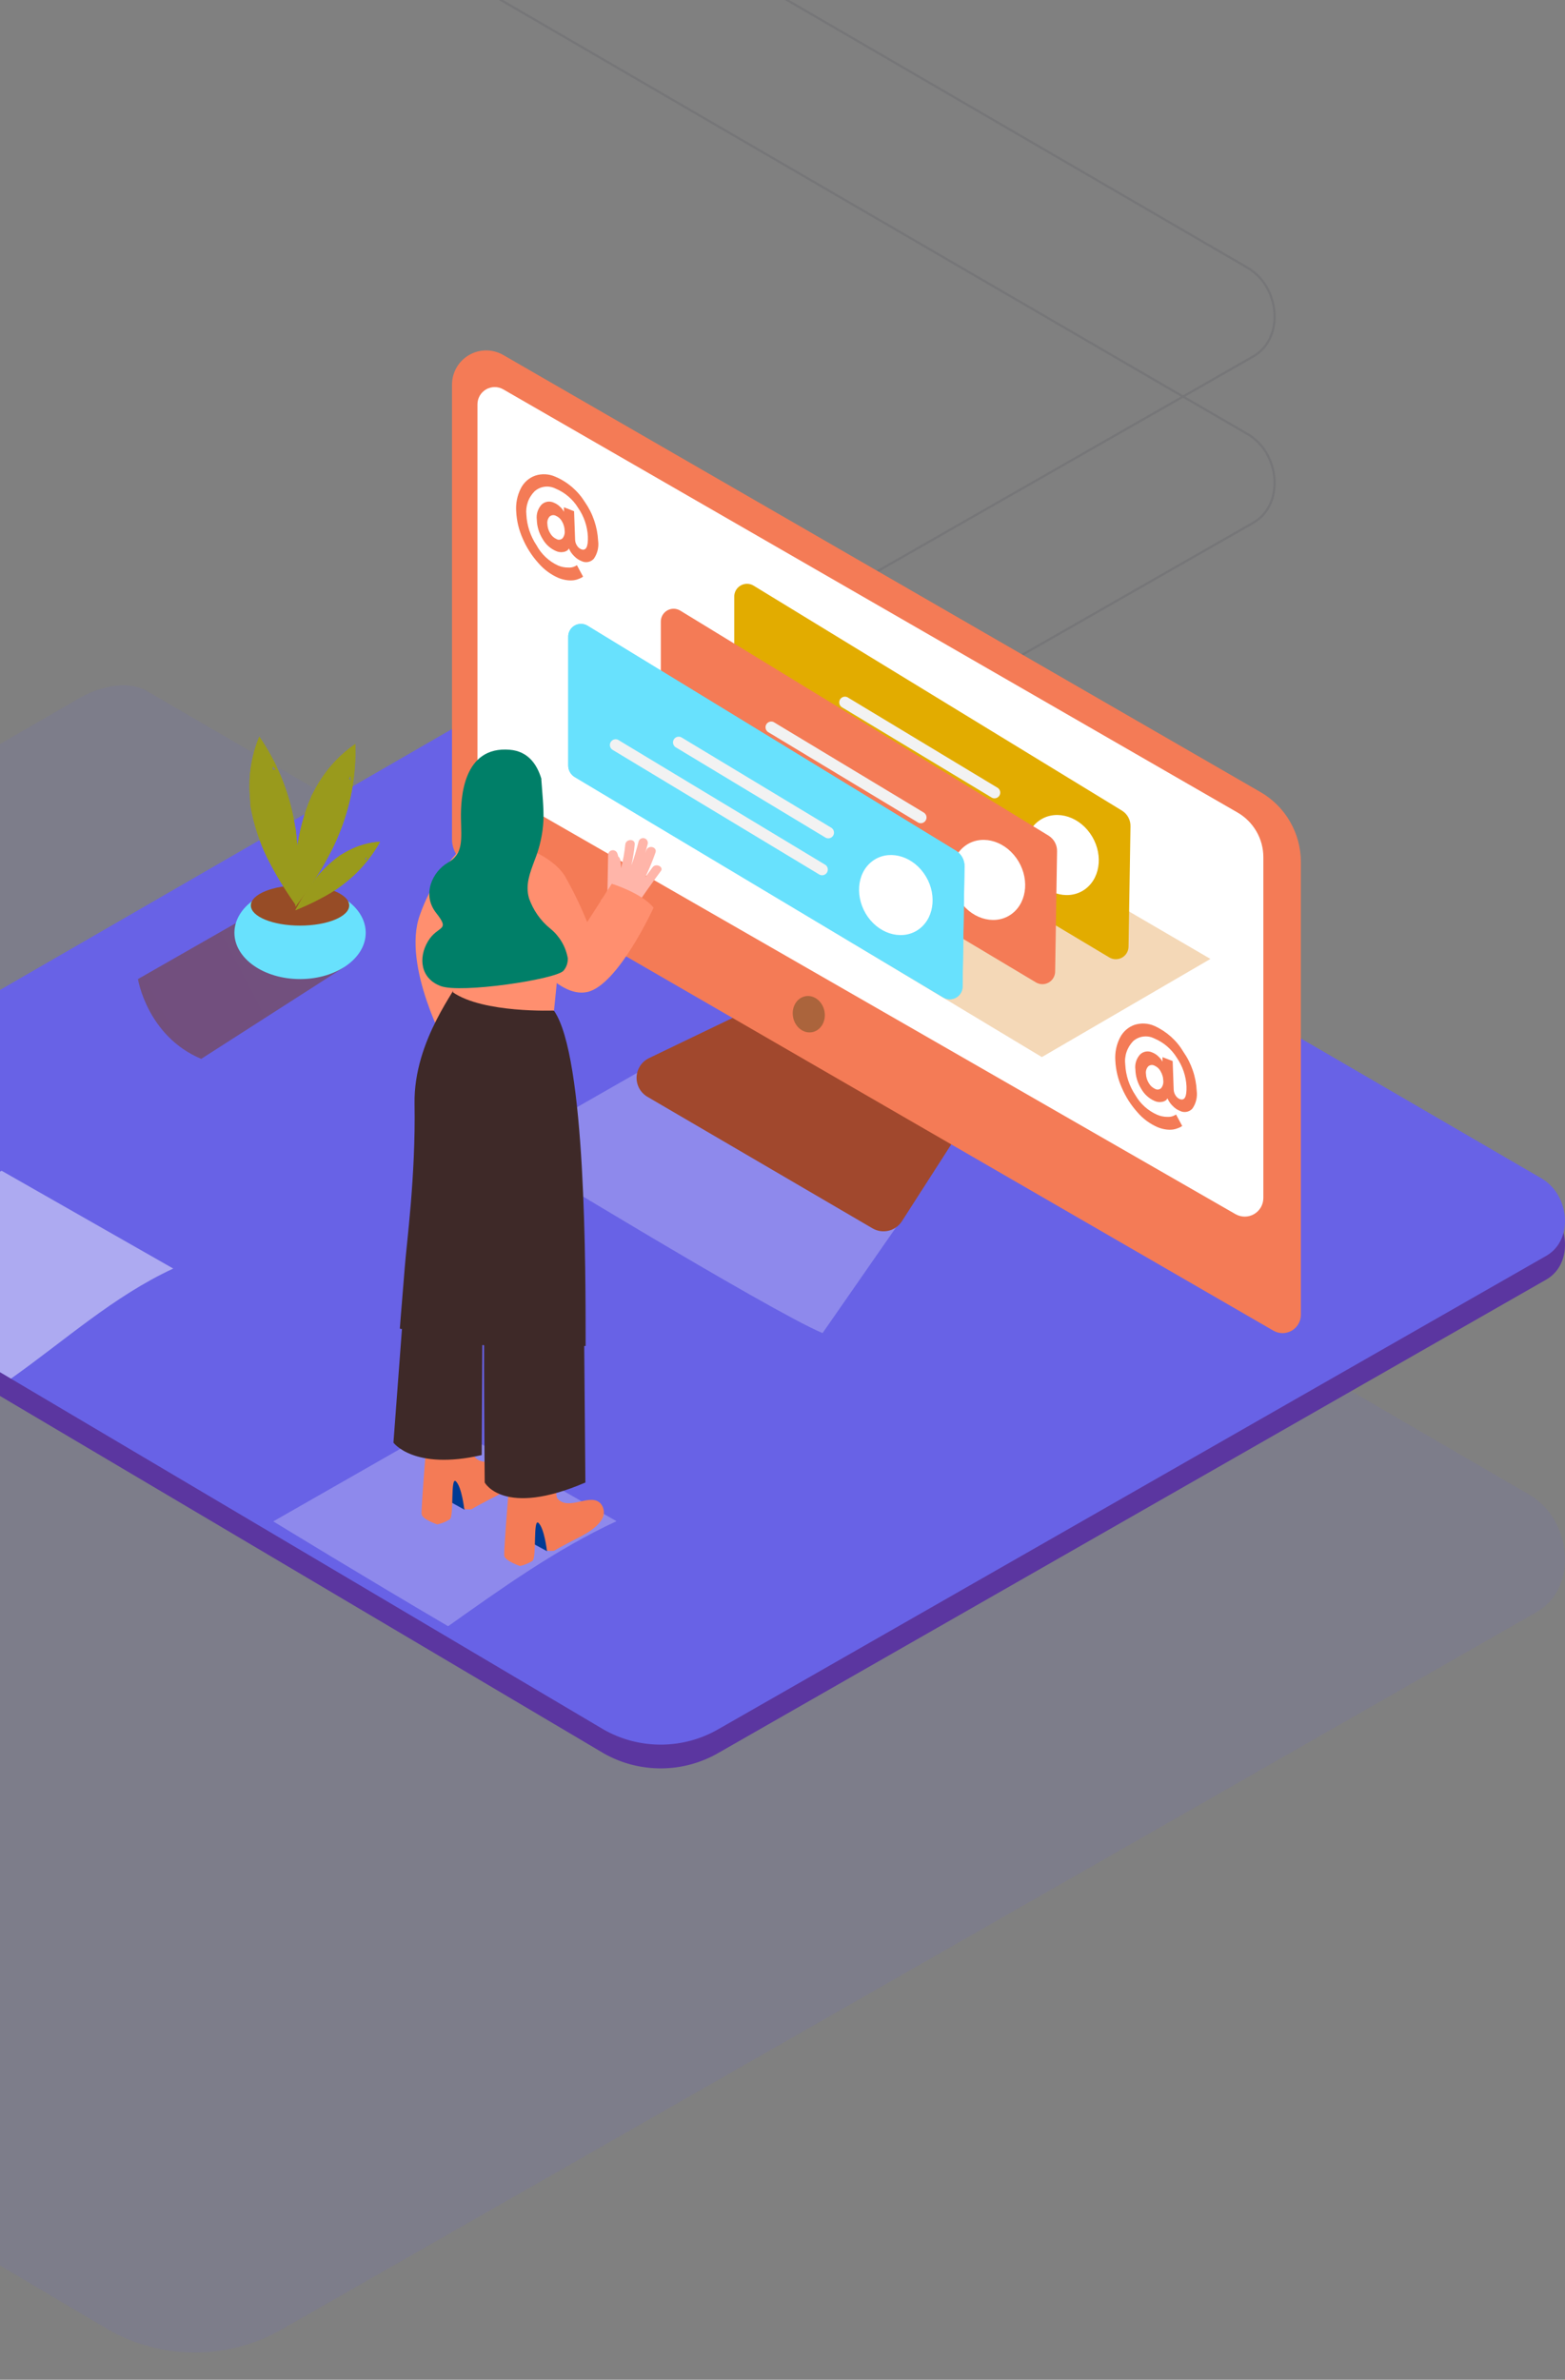<svg xmlns="http://www.w3.org/2000/svg" viewBox="0 0 706 1073" width="706" height="1073"><rect x="0" y="0" width="706" height="1073" fill="#808080" stroke="none"/><defs><linearGradient id="grd1" gradientUnits="userSpaceOnUse"  x1="11740.171" y1="5161.301" x2="7902.727" y2="7544.531"><stop offset="0" stop-color="#78b46a"  /><stop offset="3" stop-color="#7f3500"  /><stop offset="100" stop-color="#ffffff"  /></linearGradient><linearGradient id="grd2" gradientUnits="userSpaceOnUse"  x1="12848.17" y1="3250.535" x2="4745.285" y2="6355.64"><stop offset="0" stop-color="#78b46a"  /><stop offset="3" stop-color="#7f3500"  /><stop offset="100" stop-color="#ffffff"  /></linearGradient><linearGradient id="grd3" gradientUnits="userSpaceOnUse"  x1="7549.72" y1="1813.181" x2="2063.318" y2="4678.527"><stop offset="0" stop-color="#78b46a"  /><stop offset="3" stop-color="#7f3500"  /><stop offset="100" stop-color="#ffffff"  /></linearGradient><linearGradient id="grd4" gradientUnits="userSpaceOnUse"  x1="18948.188" y1="7832.344" x2="15831.029" y2="7176.627"><stop offset="0" stop-color="#ffffff" stop-opacity="0" /><stop offset="99" stop-color="#dc841e"  /></linearGradient><linearGradient id="grd5" gradientUnits="userSpaceOnUse"  x1="12645.845" y1="3109.246" x2="4545.413" y2="6370.243"><stop offset="0" stop-color="#78b46a"  /><stop offset="3" stop-color="#7f3500"  /><stop offset="100" stop-color="#ffffff"  /></linearGradient></defs><style>tspan { white-space:pre }.shp0 { fill: none;stroke: #1e1f36 } .shp1 { fill: #6862e6 } .shp2 { fill: #5b36a0 } .shp3 { opacity: 0.251;mix-blend-mode: multiply;fill: url(#grd1) } .shp4 { opacity: 0.251;mix-blend-mode: multiply;fill: url(#grd2) } .shp5 { opacity: 0.459;mix-blend-mode: multiply;fill: url(#grd3) } .shp6 { fill: #68e1fd } .shp7 { fill: #974c26 } .shp8 { fill: #999a1c } .shp9 { fill: #a1482d } .shp10 { fill: #f47b56 } .shp11 { fill: #ffffff } .shp12 { fill: #ab643c } .shp13 { opacity: 0.322;fill: url(#grd4) } .shp14 { fill: #e2ac00 } .shp15 { fill: #f2f2f2 } .shp16 { fill: #ff8f6f } .shp17 { fill: #003b94 } .shp18 { fill: #3e2928 } .shp19 { fill: #ffb5a9 } .shp20 { fill: #007f68 } .shp21 { opacity: 0.459;mix-blend-mode: multiply;fill: url(#grd5) } </style><g style="opacity: 0.098"><path class="shp0" d="M78.75 405.35L-370.26 139.73C-384.55 131.68 -396.8 118.5 -382.88 109.85L67.73 -150.11C74.49 -154.3 84.75 -157.06 91.64 -153.05L562.9 120.78C577.2 129.09 579.76 152.23 565.52 160.62L137.92 404.93C133.46 407.53 128.67 409.53 123.69 410.89C118.7 412.25 113.56 412.96 108.4 413C103.23 413.04 98.08 412.4 93.08 411.11C88.07 409.82 83.26 407.88 78.75 405.35L78.75 405.35Z" /><path class="shp0" d="M78.75 480.35L-370.26 214.73C-384.55 206.68 -396.8 193.5 -382.88 184.85L67.73 -75.11C74.49 -79.3 84.75 -82.06 91.64 -78.05L562.9 195.78C577.2 204.09 579.76 227.23 565.52 235.62L137.92 479.93C133.46 482.53 128.67 484.53 123.69 485.89C118.7 487.25 113.56 487.96 108.4 488C103.23 488.04 98.08 487.4 93.08 486.11C88.07 484.82 83.26 482.88 78.75 480.35L78.75 480.35Z" /><path class="shp1" d="M49.23 1050.62L-545.04 699.07C-563.96 688.42 -580.17 670.97 -561.74 659.53L34.64 315.47C43.58 309.92 57.16 306.28 66.27 311.58L689.99 673.99C708.91 684.99 712.3 715.62 693.46 726.72L127.54 1050.07C121.62 1053.5 115.29 1056.15 108.69 1057.95C102.1 1059.75 95.29 1060.69 88.45 1060.74C81.62 1060.79 74.8 1059.95 68.18 1058.24C61.56 1056.53 55.19 1053.97 49.23 1050.62L49.23 1050.62Z" /></g><g ><path class="shp2" d="M272.52 790.67L-119.7 558.6C-132.19 551.57 -142.89 540.05 -130.73 532.5L262.89 305.38C268.79 301.72 277.76 299.31 283.77 302.81L695.43 542.05C707.92 549.31 710.16 569.52 697.72 576.85L324.21 790.3C320.31 792.57 316.12 794.32 311.77 795.51C307.42 796.7 302.93 797.32 298.41 797.35C293.9 797.38 289.4 796.82 285.03 795.7C280.66 794.57 276.46 792.88 272.52 790.67L272.52 790.67Z" /><path class="shp1" d="M272.52 779.96L-119.7 547.89C-132.19 540.86 -142.89 529.34 -130.73 521.79L262.89 294.67C268.79 291.01 277.76 288.6 283.77 292.1L695.43 531.34C707.92 538.59 710.16 558.81 697.72 566.14L324.21 779.59C320.31 781.86 316.12 783.61 311.77 784.8C307.42 785.99 302.93 786.6 298.41 786.64C293.9 786.67 289.4 786.11 285.03 784.99C280.66 783.86 276.46 782.17 272.52 779.96L272.52 779.96Z" /><path class="shp3" d="M304.86 473.77L227.46 517.99C227.46 517.99 346.69 590.82 371.07 601.08L415.64 536.97" /><path class="shp4" d="M278.12 685.89L200.71 641.77L123.29 685.98C123.29 685.98 163.61 710.62 202.15 733.25C226.62 715.91 251.11 698.4 278.12 685.89L278.12 685.89Z" /><path class="shp5" d="M111.33 413.41L62.23 441.46C62.23 441.46 66.39 467.18 90.77 477.44L155.06 436.22" /><path class="shp6" d="M135.37 441.46C118.99 441.46 105.75 432.13 105.75 420.58C105.75 409.03 118.99 399.7 135.37 399.7C151.75 399.7 164.98 409.03 164.98 420.58C164.98 432.13 151.75 441.46 135.37 441.46Z" /><path class="shp7" d="M135.34 417.35C123.08 417.35 113.16 413.29 113.16 408.26C113.16 403.24 123.08 399.17 135.34 399.17C147.61 399.17 157.53 403.24 157.53 408.26C157.53 413.29 147.61 417.35 135.34 417.35Z" /><path fill-rule="evenodd" class="shp8" d="M134.54 393.1C134.52 398.23 134.27 403.36 133.72 408.47C133.26 407.82 132.8 407.18 132.34 406.52C131.89 405.87 131.44 405.22 131 404.56C130.55 403.9 130.11 403.24 129.68 402.57C129.25 401.91 128.82 401.24 128.39 400.57C127.8 399.65 127.22 398.72 126.66 397.79C126.09 396.86 125.53 395.92 124.98 394.98C124.44 394.03 123.9 393.08 123.37 392.12C122.85 391.17 122.33 390.2 121.83 389.24C121.36 388.38 120.91 387.51 120.48 386.63C120.04 385.75 119.63 384.86 119.23 383.97C118.83 383.08 118.45 382.17 118.08 381.27C117.72 380.36 117.38 379.44 117.05 378.52C116.68 377.52 116.34 376.51 116.01 375.49C115.68 374.48 115.37 373.46 115.08 372.43C114.79 371.41 114.51 370.38 114.26 369.34C114 368.31 113.77 367.27 113.55 366.22C113.32 365.22 113.12 364.02 112.93 362.93L112.93 361.58C112.75 359.42 112.57 357.13 112.57 354.84C112.54 352.9 112.61 350.96 112.79 349.03C112.96 347.1 113.23 345.17 113.61 343.27C113.98 341.36 114.44 339.48 115.01 337.62C115.57 335.77 116.23 333.94 116.98 332.15C118.98 335.05 120.81 338.05 122.48 341.14C124.16 344.24 125.66 347.42 126.99 350.68C128.32 353.93 129.47 357.26 130.44 360.64C131.42 364.02 132.2 367.45 132.81 370.92C132.96 371.74 133.1 372.57 133.24 373.41C133.24 373.25 133.56 374.92 133.56 375.54L133.79 377.63C133.9 378.68 134 379.74 134.09 380.81C134.41 384.91 134.54 389 134.54 393.1ZM122.9 347.01C122.9 347.01 122.9 347.01 122.9 347.01C122.9 347.01 122.89 347.01 122.88 347.01L122.9 347.01ZM122.9 347.01C123.04 347 123.17 347 123.31 347C123.45 347.01 123.59 347.02 123.73 347.03C123.88 347.05 124.02 347.07 124.16 347.1C124.3 347.12 124.44 347.16 124.57 347.2C124.02 346.58 123.47 345.99 122.9 345.41C122.93 345.54 122.95 345.67 122.97 345.81C122.98 345.94 122.99 346.08 122.99 346.21C122.99 346.35 122.98 346.48 122.97 346.61C122.96 346.75 122.93 346.88 122.9 347.01Z" /><path fill-rule="evenodd" class="shp8" d="M142.16 396.26C139.39 400.59 136.33 404.76 133.29 408.81C133.08 405.81 133.08 402.7 133.08 399.29C133.08 398.2 133.09 397.1 133.11 396.01C133.14 394.92 133.17 393.83 133.22 392.74C133.27 391.65 133.34 390.56 133.41 389.47C133.49 388.39 133.57 387.3 133.68 386.21C133.75 385.24 133.84 384.26 133.94 383.29C134.05 382.31 134.18 381.34 134.33 380.37C134.47 379.41 134.64 378.44 134.83 377.48C135.01 376.52 135.21 375.56 135.44 374.6C135.67 373.56 135.92 372.53 136.19 371.49C136.46 370.46 136.75 369.43 137.06 368.41C137.37 367.39 137.69 366.37 138.03 365.36C138.38 364.35 138.74 363.35 139.12 362.35C139.53 361.3 139.97 360.27 140.4 359.24L140.51 358.87L140.97 358.03C141.23 357.53 141.49 357.03 141.75 356.54C142.02 356.04 142.29 355.55 142.57 355.06C142.84 354.57 143.13 354.09 143.41 353.6C143.7 353.12 143.99 352.64 144.29 352.16C145.32 350.52 146.43 348.92 147.62 347.39C148.81 345.85 150.08 344.38 151.43 342.98C152.77 341.58 154.19 340.24 155.67 338.99C157.15 337.73 158.69 336.55 160.3 335.45C160.41 338.97 160.34 342.49 160.07 346C159.81 349.51 159.36 353.01 158.72 356.47C158.08 359.93 157.25 363.36 156.24 366.73C155.23 370.1 154.05 373.42 152.68 376.66L151.7 378.95L150.8 380.92L149.87 382.82C149.39 383.77 148.91 384.72 148.4 385.66C147.93 386.57 147.45 387.48 146.95 388.37C146.45 389.27 145.94 390.16 145.42 391.05C144.9 391.93 144.37 392.81 143.83 393.68C143.28 394.55 142.73 395.41 142.16 396.26ZM157.25 351.18C157.7 351.42 158.11 351.72 158.47 352.07C158.34 351.34 158.2 350.58 158.03 349.78C157.88 350.3 157.61 350.78 157.25 351.18L157.25 351.18Z" /><path fill-rule="evenodd" class="shp8" d="M142 406.48C139.12 407.92 136.17 409.2 133.22 410.44C133.45 410 133.69 409.56 133.93 409.12C134.16 408.68 134.41 408.24 134.65 407.81C134.9 407.37 135.15 406.94 135.4 406.51C135.65 406.07 135.91 405.64 136.17 405.22C136.53 404.63 136.9 404.05 137.28 403.48C137.65 402.9 138.03 402.32 138.41 401.75C138.79 401.18 139.17 400.61 139.56 400.04C139.95 399.47 140.34 398.91 140.74 398.35C141.09 397.84 141.46 397.34 141.83 396.85C142.2 396.36 142.58 395.88 142.97 395.4C143.37 394.93 143.77 394.46 144.18 394C144.59 393.54 145 393.09 145.43 392.65C145.89 392.16 146.36 391.68 146.84 391.21C147.32 390.74 147.81 390.28 148.31 389.83C148.8 389.37 149.31 388.93 149.82 388.5C150.33 388.06 150.85 387.64 151.38 387.22L153.07 385.96L153.25 385.8L153.78 385.48C154.99 384.75 156.2 384.04 157.46 383.4C158.54 382.84 159.66 382.34 160.79 381.89C161.93 381.45 163.08 381.06 164.26 380.74C165.43 380.41 166.62 380.15 167.83 379.95C169.03 379.74 170.24 379.6 171.46 379.53C170.39 381.46 169.21 383.33 167.94 385.14C166.66 386.95 165.29 388.69 163.83 390.35C162.37 392.01 160.83 393.59 159.2 395.08C157.57 396.57 155.86 397.98 154.08 399.29L152.8 400.23L151.7 401L150.57 401.71L148.86 402.77C148.3 403.1 147.74 403.42 147.17 403.74C146.6 404.06 146.03 404.37 145.46 404.68C144.89 404.99 144.32 405.29 143.74 405.59C143.16 405.89 142.58 406.19 142 406.48L142 406.48ZM164.69 387.04C164.72 387.11 164.76 387.18 164.79 387.26C164.83 387.33 164.85 387.4 164.88 387.48C164.91 387.56 164.93 387.64 164.95 387.71C164.97 387.79 164.99 387.87 165.01 387.95C165.21 387.48 165.39 387 165.56 386.51C165.49 386.57 165.43 386.62 165.36 386.67C165.29 386.72 165.22 386.77 165.15 386.81C165.08 386.85 165 386.89 164.92 386.93C164.85 386.96 164.77 386.99 164.69 387.01L164.69 387.04ZM134.54 393.1C134.52 398.23 134.27 403.36 133.72 408.47C133.26 407.82 132.8 407.18 132.34 406.52C131.89 405.87 131.44 405.22 131 404.56C130.55 403.9 130.11 403.24 129.68 402.57C129.25 401.91 128.82 401.24 128.39 400.57C127.8 399.65 127.22 398.72 126.66 397.79C126.09 396.86 125.53 395.92 124.98 394.98C124.44 394.03 123.9 393.08 123.37 392.12C122.85 391.17 122.33 390.2 121.83 389.24C121.36 388.38 120.91 387.51 120.48 386.63C120.04 385.75 119.63 384.86 119.23 383.97C118.83 383.08 118.45 382.17 118.08 381.27C117.72 380.36 117.38 379.44 117.05 378.52C116.68 377.52 116.34 376.51 116.01 375.49C115.68 374.48 115.37 373.46 115.08 372.43C114.79 371.41 114.51 370.38 114.26 369.34C114 368.31 113.77 367.27 113.55 366.22C113.32 365.22 113.12 364.02 112.93 362.93L112.93 361.58C112.75 359.42 112.57 357.13 112.57 354.84C112.54 352.9 112.61 350.96 112.79 349.03C112.96 347.1 113.23 345.17 113.61 343.27C113.98 341.36 114.44 339.48 115.01 337.62C115.57 335.77 116.23 333.94 116.98 332.15C118.98 335.05 120.81 338.05 122.48 341.14C124.16 344.24 125.66 347.42 126.99 350.68C128.32 353.93 129.47 357.26 130.44 360.64C131.42 364.02 132.2 367.45 132.81 370.92C132.96 371.74 133.1 372.57 133.24 373.41C133.24 373.25 133.56 374.92 133.56 375.54L133.79 377.63C133.9 378.68 134 379.74 134.09 380.81C134.41 384.91 134.54 389 134.54 393.1ZM122.9 347.01C122.9 347.01 122.9 347.01 122.9 347.01C122.9 347.01 122.89 347.01 122.88 347.01L122.9 347.01ZM122.9 347.01C123.04 347 123.17 347 123.31 347C123.45 347.01 123.59 347.02 123.73 347.03C123.88 347.05 124.02 347.07 124.16 347.1C124.3 347.12 124.44 347.16 124.57 347.2C124.02 346.58 123.47 345.99 122.9 345.41C122.93 345.54 122.95 345.67 122.97 345.81C122.98 345.94 122.99 346.08 122.99 346.21C122.99 346.35 122.98 346.48 122.97 346.61C122.96 346.75 122.93 346.88 122.9 347.01Z" /><path fill-rule="evenodd" class="shp8" d="M142.16 396.26C139.39 400.59 136.33 404.76 133.29 408.81C133.08 405.81 133.08 402.7 133.08 399.29C133.08 398.2 133.09 397.1 133.11 396.01C133.14 394.92 133.17 393.83 133.22 392.74C133.27 391.65 133.34 390.56 133.41 389.47C133.49 388.39 133.57 387.3 133.68 386.21C133.75 385.24 133.84 384.26 133.94 383.29C134.05 382.31 134.18 381.34 134.33 380.37C134.47 379.41 134.64 378.44 134.83 377.48C135.01 376.52 135.21 375.56 135.44 374.6C135.67 373.56 135.92 372.53 136.19 371.49C136.46 370.46 136.75 369.43 137.06 368.41C137.37 367.39 137.69 366.37 138.03 365.36C138.38 364.35 138.74 363.35 139.12 362.35C139.53 361.3 139.97 360.27 140.4 359.24L140.51 358.87L140.97 358.03C141.23 357.53 141.49 357.03 141.75 356.54C142.02 356.04 142.29 355.55 142.57 355.06C142.84 354.57 143.13 354.09 143.41 353.6C143.7 353.12 143.99 352.64 144.29 352.16C145.32 350.52 146.43 348.92 147.62 347.39C148.81 345.85 150.08 344.38 151.43 342.98C152.77 341.58 154.19 340.24 155.67 338.99C157.15 337.73 158.69 336.55 160.3 335.45C160.41 338.97 160.34 342.49 160.07 346C159.81 349.51 159.36 353.01 158.72 356.47C158.08 359.93 157.25 363.36 156.24 366.73C155.23 370.1 154.05 373.42 152.68 376.66L151.7 378.95L150.8 380.92L149.87 382.82C149.39 383.77 148.91 384.72 148.4 385.66C147.93 386.57 147.45 387.48 146.95 388.37C146.45 389.27 145.94 390.16 145.42 391.05C144.9 391.93 144.37 392.81 143.83 393.68C143.28 394.55 142.73 395.41 142.16 396.26ZM157.25 351.18C157.7 351.42 158.11 351.72 158.47 352.07C158.34 351.34 158.2 350.58 158.03 349.78C157.88 350.3 157.61 350.78 157.25 351.18L157.25 351.18Z" /><path fill-rule="evenodd" class="shp8" d="M142 406.48C139.12 407.92 136.17 409.2 133.22 410.44C133.45 410 133.69 409.56 133.93 409.12C134.16 408.68 134.41 408.24 134.65 407.81C134.9 407.37 135.15 406.94 135.4 406.51C135.65 406.07 135.91 405.64 136.17 405.22C136.53 404.63 136.9 404.05 137.28 403.48C137.65 402.9 138.03 402.32 138.41 401.75C138.79 401.18 139.17 400.61 139.56 400.04C139.95 399.47 140.34 398.91 140.74 398.35C141.09 397.84 141.46 397.34 141.83 396.85C142.2 396.36 142.58 395.88 142.97 395.4C143.37 394.93 143.77 394.46 144.18 394C144.59 393.54 145 393.09 145.43 392.65C145.89 392.16 146.36 391.68 146.84 391.21C147.32 390.74 147.81 390.28 148.31 389.83C148.8 389.37 149.31 388.93 149.82 388.5C150.33 388.06 150.85 387.64 151.38 387.22L153.07 385.96L153.25 385.8L153.78 385.48C154.99 384.75 156.2 384.04 157.46 383.4C158.54 382.84 159.66 382.34 160.79 381.89C161.93 381.45 163.08 381.06 164.26 380.74C165.43 380.41 166.62 380.15 167.83 379.95C169.03 379.74 170.24 379.6 171.46 379.53C170.39 381.46 169.21 383.33 167.94 385.14C166.66 386.95 165.29 388.69 163.83 390.35C162.37 392.01 160.83 393.59 159.2 395.08C157.57 396.57 155.86 397.98 154.08 399.29L152.8 400.23L151.7 401L150.57 401.71L148.86 402.77C148.3 403.1 147.74 403.42 147.17 403.74C146.6 404.06 146.03 404.37 145.46 404.68C144.89 404.99 144.32 405.29 143.74 405.59C143.16 405.89 142.58 406.19 142 406.48L142 406.48ZM164.69 387.04C164.72 387.11 164.76 387.18 164.79 387.26C164.83 387.33 164.85 387.4 164.88 387.48C164.91 387.56 164.93 387.64 164.95 387.71C164.97 387.79 164.99 387.87 165.01 387.95C165.21 387.48 165.39 387 165.56 386.51C165.49 386.57 165.43 386.62 165.36 386.67C165.29 386.72 165.22 386.77 165.15 386.81C165.08 386.85 165 386.89 164.92 386.93C164.85 386.96 164.77 386.99 164.69 387.01L164.69 387.04Z" /><path class="shp9" d="M335.59 456.51L292.76 477.11C291.15 477.89 289.77 479.09 288.79 480.59C287.81 482.09 287.25 483.83 287.18 485.62C287.11 487.41 287.53 489.19 288.39 490.76C289.25 492.33 290.53 493.64 292.07 494.54L393.59 553.84C394.68 554.48 395.88 554.9 397.13 555.09C398.37 555.27 399.64 555.21 400.87 554.92C402.09 554.63 403.25 554.1 404.27 553.37C405.3 552.64 406.18 551.72 406.86 550.66L431.54 512.24" /><path class="shp10" d="M568.57 357.11L227.01 160.05C225.84 159.38 224.59 158.87 223.29 158.52C221.99 158.17 220.65 158 219.31 158C217.96 158 216.62 158.18 215.32 158.53C214.02 158.88 212.77 159.4 211.61 160.07C210.44 160.75 209.37 161.57 208.42 162.52C207.47 163.48 206.64 164.55 205.97 165.72C205.3 166.89 204.78 168.14 204.43 169.44C204.09 170.74 203.91 172.08 203.91 173.43L203.91 378.43C203.91 379.55 204.06 380.66 204.35 381.75C204.64 382.83 205.07 383.87 205.62 384.84C206.18 385.81 206.87 386.7 207.66 387.49C208.45 388.29 209.34 388.97 210.31 389.53L574.45 599.98C575.08 600.34 575.75 600.62 576.44 600.81C577.14 601 577.86 601.1 578.58 601.1C579.31 601.1 580.03 601 580.72 600.81C581.42 600.63 582.09 600.35 582.72 599.99C583.35 599.63 583.92 599.18 584.43 598.67C584.94 598.16 585.38 597.58 585.74 596.95C586.11 596.33 586.38 595.66 586.57 594.96C586.75 594.26 586.85 593.54 586.85 592.81L586.85 388.66C586.84 385.48 586.42 382.3 585.6 379.23C584.77 376.15 583.54 373.19 581.94 370.43C580.35 367.68 578.39 365.14 576.14 362.89C573.88 360.64 571.34 358.7 568.57 357.11L568.57 357.11Z" /><path class="shp11" d="M227.03 175.56L558.28 366.36C560.04 367.38 561.66 368.62 563.1 370.06C564.54 371.5 565.78 373.12 566.8 374.88C567.82 376.64 568.6 378.52 569.13 380.49C569.65 382.45 569.92 384.48 569.92 386.51L569.92 540.17C569.92 540.91 569.82 541.63 569.63 542.34C569.44 543.05 569.16 543.73 568.8 544.36C568.43 544.99 567.98 545.58 567.47 546.1C566.95 546.61 566.37 547.06 565.74 547.43C565.1 547.8 564.43 548.08 563.72 548.27C563.01 548.46 562.29 548.56 561.56 548.56C560.82 548.56 560.1 548.47 559.39 548.28C558.68 548.1 558 547.82 557.37 547.46L219.55 353.47C218.92 353.11 218.34 352.66 217.83 352.15C217.31 351.64 216.87 351.06 216.51 350.43C216.14 349.8 215.86 349.13 215.67 348.43C215.49 347.73 215.39 347.01 215.39 346.28L215.39 182.31C215.39 179.53 216.87 176.97 219.27 175.58C219.85 175.24 220.48 174.97 221.14 174.8C221.79 174.62 222.47 174.53 223.15 174.53C223.83 174.52 224.5 174.61 225.16 174.79C225.81 174.96 226.44 175.22 227.03 175.56L227.03 175.56Z" /><path class="shp12" d="M366.41 465.39C362.5 466.15 358.64 463.14 357.78 458.66C356.91 454.19 359.38 449.96 363.29 449.2C367.2 448.45 371.06 451.46 371.93 455.94C372.79 460.41 370.32 464.64 366.41 465.39Z" /><path class="shp13" d="M316.06 384.04L470 476.63L546.05 432.37L410.17 353.19" /><path class="shp14" d="M506.3 365.6L339.87 264.01C339.43 263.75 338.95 263.55 338.46 263.42C337.96 263.29 337.45 263.23 336.94 263.23C336.43 263.24 335.92 263.31 335.42 263.45C334.93 263.59 334.46 263.79 334.02 264.06C333.58 264.32 333.18 264.64 332.82 265.01C332.47 265.38 332.17 265.8 331.92 266.25C331.68 266.7 331.49 267.18 331.38 267.68C331.26 268.18 331.21 268.69 331.23 269.21L331.23 327.09C331.22 327.61 331.29 328.13 331.42 328.64C331.54 329.14 331.74 329.63 331.99 330.09C332.25 330.54 332.56 330.96 332.92 331.34C333.28 331.71 333.69 332.04 334.13 332.31L500.53 431.76C502.31 432.77 504.5 432.76 506.27 431.72C506.7 431.47 507.1 431.16 507.45 430.8C507.8 430.45 508.11 430.05 508.35 429.61C508.6 429.18 508.79 428.71 508.92 428.23C509.05 427.74 509.11 427.24 509.11 426.74L509.98 372.77C510.01 372.07 509.95 371.37 509.8 370.68C509.65 369.99 509.41 369.33 509.09 368.7C508.77 368.07 508.37 367.49 507.9 366.97C507.43 366.45 506.89 365.99 506.3 365.61L506.3 365.6Z" /><path class="shp11" d="M466.48 395.39C472.45 403.75 482.95 406.09 489.9 400.64C496.85 395.19 497.65 383.99 491.69 375.66C485.71 367.32 475.22 364.96 468.26 370.41C461.31 375.86 460.51 387.04 466.48 395.39L466.48 395.39Z" /><path class="shp15" d="M450.15 355.28L382.27 314.36C381.98 314.23 381.67 314.15 381.35 314.12C381.04 314.1 380.72 314.14 380.41 314.23C380.11 314.33 379.82 314.48 379.57 314.68C379.32 314.87 379.11 315.12 378.95 315.39C378.79 315.67 378.68 315.97 378.63 316.29C378.57 316.6 378.58 316.92 378.65 317.24C378.71 317.55 378.84 317.85 379.01 318.12C379.19 318.38 379.41 318.62 379.67 318.8L447.54 359.72C447.83 359.86 448.14 359.94 448.46 359.96C448.78 359.98 449.1 359.94 449.41 359.85C449.71 359.75 450 359.6 450.25 359.4C450.5 359.21 450.71 358.96 450.87 358.69C451.03 358.41 451.14 358.11 451.19 357.79C451.24 357.48 451.24 357.16 451.17 356.84C451.1 356.53 450.98 356.23 450.81 355.97C450.63 355.7 450.41 355.47 450.15 355.28L450.15 355.28ZM447.36 371.9L353.8 315.51C353.23 315.31 352.6 315.32 352.04 315.54C351.47 315.75 351 316.16 350.7 316.69C350.4 317.22 350.3 317.83 350.41 318.43C350.52 319.02 350.84 319.56 351.31 319.95L444.75 376.37C445.04 376.5 445.35 376.58 445.67 376.6C445.99 376.63 446.31 376.59 446.62 376.49C446.92 376.4 447.21 376.25 447.46 376.05C447.71 375.85 447.92 375.61 448.08 375.33C448.24 375.06 448.35 374.76 448.4 374.44C448.45 374.12 448.45 373.8 448.38 373.49C448.31 373.18 448.19 372.88 448.02 372.61C447.84 372.34 447.62 372.11 447.36 371.92L447.36 371.9L447.36 371.9Z" /><path class="shp10" d="M473.09 376.82L306.76 275.25C306.31 274.99 305.84 274.8 305.34 274.67C304.85 274.54 304.34 274.47 303.82 274.48C303.31 274.48 302.8 274.55 302.31 274.69C301.82 274.83 301.34 275.04 300.9 275.3C300.46 275.56 300.06 275.89 299.71 276.26C299.35 276.63 299.05 277.04 298.81 277.49C298.56 277.94 298.38 278.43 298.26 278.93C298.14 279.42 298.09 279.94 298.11 280.45L298.11 338.31C298.1 338.83 298.16 339.35 298.29 339.86C298.42 340.37 298.61 340.85 298.86 341.31C299.11 341.77 299.42 342.19 299.78 342.57C300.14 342.95 300.55 343.28 300.99 343.56L467.4 443C469.2 444.03 471.41 444.01 473.19 442.95C473.63 442.69 474.03 442.38 474.38 442.01C474.74 441.64 475.04 441.23 475.28 440.79C475.53 440.35 475.71 439.87 475.83 439.38C475.95 438.88 476.01 438.38 476 437.87L476.86 383.9C476.88 383.2 476.81 382.5 476.65 381.82C476.49 381.14 476.24 380.48 475.91 379.86C475.58 379.25 475.18 378.67 474.7 378.16C474.22 377.65 473.68 377.2 473.09 376.82L473.09 376.82Z" /><path class="shp11" d="M433.27 406.61C439.24 414.97 449.74 417.31 456.69 411.86C463.64 406.41 464.44 395.21 458.48 386.88C452.51 378.54 442.01 376.18 435.06 381.63C428.1 387.08 427.31 398.26 433.27 406.61Z" /><path class="shp15" d="M416.94 366.5L349.02 325.58C348.73 325.44 348.42 325.36 348.1 325.34C347.78 325.32 347.46 325.36 347.16 325.45C346.85 325.55 346.57 325.7 346.32 325.89C346.07 326.09 345.86 326.34 345.7 326.61C345.53 326.89 345.42 327.19 345.37 327.51C345.32 327.82 345.33 328.14 345.39 328.46C345.46 328.77 345.58 329.07 345.76 329.33C345.93 329.6 346.15 329.83 346.41 330.02L414.29 370.94C414.58 371.07 414.89 371.15 415.21 371.18C415.53 371.2 415.85 371.16 416.15 371.07C416.46 370.97 416.74 370.82 416.99 370.62C417.24 370.42 417.45 370.18 417.61 369.91C417.78 369.63 417.89 369.33 417.94 369.01C417.99 368.7 417.98 368.38 417.92 368.06C417.85 367.75 417.73 367.45 417.55 367.19C417.38 366.92 417.16 366.68 416.9 366.5L416.94 366.5L416.94 366.5ZM414.13 383.24L320.59 326.75C320.3 326.61 319.99 326.53 319.67 326.51C319.35 326.49 319.03 326.53 318.73 326.62C318.42 326.71 318.14 326.87 317.89 327.06C317.64 327.26 317.43 327.51 317.27 327.78C317.11 328.06 317 328.36 316.95 328.67C316.89 328.99 316.9 329.31 316.97 329.62C317.03 329.94 317.16 330.23 317.33 330.5C317.5 330.77 317.73 331 317.99 331.19L411.55 387.59C411.84 387.72 412.15 387.8 412.47 387.82C412.78 387.85 413.1 387.81 413.41 387.71C413.71 387.62 414 387.47 414.25 387.27C414.5 387.07 414.71 386.83 414.87 386.55C415.03 386.28 415.14 385.98 415.19 385.66C415.24 385.34 415.24 385.02 415.17 384.71C415.11 384.4 414.98 384.1 414.81 383.83C414.63 383.56 414.41 383.33 414.15 383.14L414.13 383.24L414.13 383.24Z" /><path class="shp6" d="M431.35 383.65L264.97 282.08C264.53 281.82 264.05 281.62 263.56 281.49C263.06 281.36 262.55 281.3 262.04 281.3C261.53 281.31 261.02 281.38 260.52 281.52C260.03 281.66 259.56 281.86 259.12 282.12C258.68 282.39 258.28 282.71 257.92 283.08C257.57 283.45 257.27 283.87 257.02 284.32C256.78 284.77 256.59 285.25 256.48 285.75C256.36 286.25 256.31 286.76 256.33 287.27L256.33 345.13C256.32 345.66 256.39 346.18 256.52 346.68C256.65 347.19 256.84 347.67 257.09 348.13C257.35 348.58 257.66 349 258.02 349.38C258.38 349.76 258.79 350.08 259.23 350.35L425.63 449.8C427.43 450.83 429.65 450.82 431.43 449.75C431.87 449.49 432.27 449.18 432.62 448.81C432.97 448.45 433.28 448.03 433.52 447.59C433.77 447.15 433.95 446.67 434.07 446.18C434.19 445.68 434.25 445.18 434.23 444.67L435.1 390.7C435.12 390 435.05 389.31 434.89 388.63C434.73 387.95 434.48 387.3 434.16 386.68C433.83 386.07 433.42 385.5 432.95 384.98C432.48 384.47 431.94 384.02 431.35 383.65L431.35 383.65Z" /><path class="shp6" d="M431.35 383.65L264.97 282.08C264.53 281.82 264.05 281.62 263.56 281.49C263.06 281.36 262.55 281.3 262.04 281.3C261.53 281.31 261.02 281.38 260.52 281.52C260.03 281.66 259.56 281.86 259.12 282.12C258.68 282.39 258.28 282.71 257.92 283.08C257.57 283.45 257.27 283.87 257.02 284.32C256.78 284.77 256.59 285.25 256.48 285.75C256.36 286.25 256.31 286.76 256.33 287.27L256.33 345.13C256.32 345.66 256.39 346.18 256.52 346.68C256.65 347.19 256.84 347.67 257.09 348.13C257.35 348.58 257.66 349 258.02 349.38C258.38 349.76 258.79 350.08 259.23 350.35L425.63 449.8C427.43 450.83 429.65 450.82 431.43 449.75C431.87 449.49 432.27 449.18 432.62 448.81C432.97 448.45 433.28 448.03 433.52 447.59C433.77 447.15 433.95 446.67 434.07 446.18C434.19 445.68 434.25 445.18 434.23 444.67L435.1 390.7C435.12 390 435.05 389.31 434.89 388.63C434.73 387.95 434.48 387.3 434.16 386.68C433.83 386.07 433.42 385.5 432.95 384.98C432.48 384.47 431.94 384.02 431.35 383.65L431.35 383.65Z" /><path class="shp11" d="M391.51 413.44C397.48 421.79 407.98 424.13 414.93 418.68C421.89 413.23 422.68 402.03 416.72 393.7C410.75 385.36 400.25 383.01 393.3 388.46C386.34 393.91 385.61 405.08 391.51 413.44L391.51 413.44Z" /><path class="shp15" d="M375.18 373.32L307.28 332.4C306.99 332.27 306.68 332.19 306.36 332.17C306.05 332.14 305.73 332.18 305.42 332.28C305.12 332.37 304.83 332.52 304.58 332.72C304.33 332.92 304.12 333.16 303.96 333.44C303.8 333.71 303.69 334.01 303.64 334.33C303.58 334.65 303.59 334.97 303.66 335.28C303.72 335.59 303.85 335.89 304.02 336.16C304.19 336.43 304.42 336.66 304.67 336.85L372.55 377.76C372.84 377.9 373.15 377.98 373.47 378C373.79 378.02 374.11 377.99 374.42 377.89C374.72 377.8 375.01 377.65 375.26 377.45C375.51 377.25 375.72 377.01 375.88 376.73C376.04 376.46 376.15 376.15 376.2 375.84C376.25 375.52 376.24 375.2 376.18 374.89C376.11 374.58 375.99 374.28 375.82 374.01C375.64 373.74 375.42 373.51 375.16 373.32L375.18 373.32L375.18 373.32ZM372.37 389.97L278.81 333.57C278.52 333.43 278.21 333.35 277.89 333.33C277.57 333.31 277.25 333.35 276.95 333.44C276.64 333.54 276.36 333.69 276.11 333.89C275.86 334.09 275.65 334.33 275.48 334.6C275.32 334.88 275.21 335.18 275.16 335.5C275.11 335.81 275.12 336.14 275.18 336.45C275.25 336.76 275.37 337.06 275.55 337.33C275.72 337.59 275.94 337.83 276.2 338.01L369.76 394.41C370.05 394.54 370.36 394.62 370.68 394.65C371 394.67 371.32 394.63 371.63 394.54C371.93 394.44 372.22 394.29 372.47 394.09C372.72 393.9 372.93 393.65 373.09 393.38C373.25 393.1 373.36 392.8 373.41 392.48C373.46 392.17 373.45 391.85 373.39 391.53C373.32 391.22 373.2 390.92 373.03 390.66C372.85 390.39 372.63 390.15 372.37 389.97L372.37 389.97Z" /><path class="shp16" d="M212.99 377.97C210.32 380.27 207.79 382.75 205.44 385.38C203.09 388.02 200.92 390.8 198.93 393.72C196.94 396.64 195.14 399.68 193.55 402.83C191.96 405.98 190.58 409.23 189.41 412.57C181.13 435.47 201.83 472.88 201.83 472.88L234.03 447.35" /><path class="shp17" d="M209.51 680.7L200.78 675.86L203.06 663.36C203.06 663.36 216.08 664.6 217.22 669.22" /><path class="shp10" d="M212.71 680.51C214.68 679.3 216.74 678.22 218.78 677.15C223.83 674.38 231.13 671.51 234.24 666.32C234.55 665.79 234.79 665.23 234.94 664.63C235.08 664.04 235.14 663.43 235.1 662.82C235.07 662.21 234.94 661.61 234.72 661.03C234.5 660.46 234.2 659.93 233.82 659.45C229.25 653.9 219.23 663.02 214.11 656.88C213.1 655.67 212.62 636.41 212.62 636.41L193.14 641.68C193.14 641.68 189.84 680.37 190.21 682.76C190.58 685.14 197.28 687.34 197.28 687.34C197.78 687.23 198.27 687.1 198.75 686.95C199.24 686.8 199.72 686.63 200.19 686.44C200.66 686.25 201.13 686.04 201.58 685.8C202.03 685.57 202.47 685.32 202.9 685.05C204.94 683.56 203.09 665.4 205.69 667.94C208.3 670.48 209.44 680.42 209.44 680.42C210.53 680.58 211.62 680.62 212.71 680.51L212.71 680.51Z" /><path class="shp17" d="M246.72 699.4L237.99 694.64L240.27 682.14C240.27 682.14 253.29 683.37 254.43 688" /><path class="shp10" d="M250.01 699.22C251.98 698 254.04 696.93 256.08 695.85C261.13 693.08 268.43 690.22 271.54 685.02C271.85 684.5 272.09 683.93 272.24 683.34C272.38 682.75 272.44 682.13 272.4 681.52C272.37 680.91 272.24 680.31 272.02 679.74C271.8 679.17 271.5 678.63 271.13 678.15C266.55 672.61 256.53 681.73 251.41 675.59C250.4 674.38 249.92 655.12 249.92 655.12L230.44 660.38C230.44 660.38 227.12 699.22 227.49 701.51C227.86 703.8 234.55 706.09 234.55 706.09C235.05 705.98 235.55 705.85 236.03 705.71C236.52 705.56 237 705.38 237.47 705.19C237.94 705 238.4 704.79 238.86 704.56C239.31 704.32 239.75 704.07 240.18 703.8C242.22 702.31 240.36 684.15 242.97 686.7C245.58 689.24 246.72 699.17 246.72 699.17C246.99 699.21 247.27 699.24 247.54 699.26C247.82 699.28 248.09 699.29 248.37 699.3C248.64 699.3 248.92 699.3 249.19 699.28C249.47 699.27 249.74 699.25 250.01 699.22Z" /><path class="shp18" d="M183.24 573.6L177.49 650.47C177.49 650.47 186.64 663.11 217.31 656.08L217.61 604.26M218.66 588.83C218 595.45 218.66 668.45 218.66 668.45C218.66 668.45 227.14 684.34 264.08 668.45L263.55 606.42" /><path class="shp18" d="M180.38 599C182.89 600.74 183.76 591.78 186.39 593.32C188.78 594.71 191.21 596.03 193.67 597.29C196.13 598.54 198.63 599.73 201.16 600.85C203.69 601.96 206.25 603.01 208.83 603.98C211.42 604.96 214.03 605.86 216.67 606.69L216.9 606.69C217.15 606.57 217.42 606.5 217.7 606.48C217.98 606.47 218.26 606.51 218.52 606.61C218.79 606.7 219.03 606.85 219.23 607.04C219.44 607.23 219.6 607.47 219.71 607.72C221.34 608.21 222.98 608.67 224.62 609.1C226.27 609.54 227.92 609.95 229.58 610.33C231.23 610.71 232.9 611.06 234.57 611.39C236.24 611.72 237.91 612.02 239.59 612.3C248.21 613.67 255.34 607.29 264.19 606.85C264.19 572.92 264.36 476.34 249.92 455.73L207.23 441.35C207.02 444.88 186.51 468.69 187.01 497.72C187.58 530.44 183.33 561.31 182.59 571.54C182.48 573.28 180.47 597.14 180.38 599L180.38 599Z" /><path class="shp16" d="M253.86 416.71L249.92 455.64C249.92 455.64 218.07 456.92 204.34 447.44L204.34 414.42" /><path class="shp19" d="M294.36 391.09L291.11 395.53C292.84 391.92 294.37 388.21 295.69 384.43C296.6 381.84 292.46 380.81 291.55 383.4L291.07 384.72C291.46 383.35 291.84 381.97 292.19 380.58C292.33 380.03 292.25 379.44 291.96 378.95C291.67 378.45 291.2 378.1 290.64 377.96C290.09 377.82 289.5 377.91 289.01 378.21C288.52 378.51 288.18 378.99 288.05 379.55C287.82 380.45 287.59 381.34 287.34 382.23C287.09 383.13 286.84 384.02 286.57 384.9C286.3 385.79 286.02 386.67 285.73 387.55C285.44 388.43 285.14 389.3 284.82 390.17C285 389.4 285.16 388.62 285.31 387.85C285.46 387.07 285.6 386.29 285.73 385.5C285.85 384.72 285.97 383.93 286.07 383.15C286.17 382.36 286.26 381.57 286.33 380.78C286.61 378.06 282.33 378.18 282.08 380.78C281.99 381.68 281.88 382.58 281.76 383.47C281.63 384.37 281.49 385.26 281.33 386.15C281.17 387.04 280.99 387.92 280.8 388.8C280.6 389.68 280.39 390.56 280.16 391.43C280.16 390.21 280.04 388.99 279.82 387.77C279.8 387.62 279.77 387.47 279.72 387.32C279.67 387.18 279.61 387.04 279.53 386.91C279.46 386.77 279.37 386.65 279.26 386.54C279.16 386.42 279.05 386.32 278.92 386.23C278.89 386.11 278.86 386 278.83 385.88C278.8 385.76 278.77 385.64 278.73 385.52C278.7 385.4 278.66 385.28 278.63 385.17C278.59 385.05 278.55 384.93 278.51 384.82C278.35 384.34 278.03 383.93 277.59 383.66C277.16 383.4 276.65 383.3 276.15 383.38C275.65 383.45 275.19 383.7 274.86 384.08C274.52 384.47 274.34 384.95 274.33 385.46L274.05 401.49C273.28 403.15 272.27 404.69 271.06 406.06C271.57 406.42 272.08 406.78 272.59 407.15C273.09 407.52 273.59 407.9 274.09 408.28C274.58 408.66 275.07 409.05 275.56 409.44C276.05 409.84 276.53 410.24 277 410.64C277.43 411 277.85 411.37 278.26 411.74C278.68 412.11 279.08 412.49 279.49 412.87C279.89 413.25 280.29 413.64 280.69 414.03C281.08 414.42 281.47 414.82 281.85 415.22C282.19 414.8 282.53 414.37 282.87 413.94C283.2 413.51 283.54 413.08 283.87 412.64C284.19 412.21 284.52 411.77 284.85 411.33C285.17 410.89 285.49 410.45 285.81 410C285.96 409.87 286.1 409.72 286.22 409.54C287.17 408.13 288.13 406.73 289.1 405.33C290.07 403.93 291.04 402.53 292.03 401.14C293.01 399.75 294 398.37 295 396.99C296 395.61 297.01 394.24 298.02 392.88C299.71 391 295.98 388.91 294.36 391.09L294.36 391.09Z" /><path class="shp16" d="M233.64 381.22C233.64 381.22 248.69 385.27 254.8 394.96C255.75 396.63 256.68 398.33 257.58 400.03C258.48 401.74 259.35 403.46 260.19 405.2C261.03 406.93 261.84 408.68 262.62 410.45C263.41 412.21 264.16 413.99 264.88 415.77L276 398.48C276 398.48 289.49 402.63 294.84 409.27C294.84 409.27 278.83 444.3 264.88 447.3C250.93 450.3 236.11 426.74 236.11 426.74C236.11 426.74 233.05 436.59 233.64 426.08" /><path class="shp20" d="M248.2 418.66C247.11 417.77 246.09 416.81 245.13 415.79C244.18 414.76 243.29 413.67 242.49 412.52C241.68 411.37 240.96 410.17 240.32 408.92C239.68 407.67 239.13 406.38 238.66 405.06C236.86 398.9 239.12 393.49 241.22 387.77C241.79 386.35 242.3 384.92 242.75 383.46C243.2 382 243.59 380.53 243.92 379.04C244.25 377.55 244.52 376.04 244.73 374.53C244.93 373.02 245.08 371.5 245.16 369.98C245.34 363.98 244.66 357.98 244.24 352C244.23 351.94 244.22 351.87 244.21 351.81C244.2 351.74 244.2 351.68 244.2 351.61C244.2 351.55 244.2 351.48 244.21 351.42C244.22 351.35 244.23 351.29 244.24 351.22C242.23 344.47 238.11 338.75 230 338.06C208.98 336.27 207.79 359.58 207.95 369.06C208.11 378.54 209.12 384.95 202.14 388.91C195.16 392.88 190.13 403.27 196.79 411.68C203.44 420.08 197.47 417.01 193.04 424.47C188.6 431.94 189.74 441.26 198.85 444.62C207.95 447.99 250.26 441.67 254.15 437.75C254.49 437.36 254.79 436.94 255.05 436.49C255.31 436.05 255.53 435.57 255.7 435.09C255.87 434.6 255.99 434.09 256.06 433.58C256.14 433.07 256.16 432.55 256.14 432.03C255.9 430.73 255.55 429.45 255.09 428.21C254.63 426.96 254.05 425.77 253.38 424.63C252.7 423.49 251.92 422.41 251.06 421.41C250.19 420.41 249.23 419.49 248.2 418.66L248.2 418.66Z" /><path fill-rule="evenodd" class="shp10" d="M266.26 230.41C266.96 231.79 267.56 233.23 268.06 234.7C268.56 236.17 268.96 237.67 269.26 239.19C269.55 240.72 269.74 242.26 269.82 243.81C269.92 244.52 269.95 245.23 269.92 245.95C269.88 246.66 269.78 247.37 269.62 248.06C269.45 248.75 269.22 249.43 268.93 250.08C268.64 250.73 268.29 251.36 267.88 251.94C267.53 252.32 267.12 252.65 266.67 252.9C266.21 253.15 265.72 253.32 265.21 253.41C264.7 253.5 264.18 253.5 263.67 253.42C263.16 253.34 262.66 253.17 262.2 252.93C261.92 252.81 261.63 252.68 261.36 252.54C261.09 252.39 260.82 252.23 260.56 252.06C260.31 251.89 260.06 251.7 259.82 251.5C259.58 251.3 259.36 251.09 259.14 250.87C258.95 250.68 258.76 250.5 258.58 250.3C258.4 250.1 258.23 249.9 258.06 249.69C257.9 249.48 257.74 249.27 257.59 249.05C257.45 248.83 257.31 248.6 257.17 248.37L256.63 247.29C256.59 247.36 256.55 247.43 256.51 247.5C256.47 247.57 256.42 247.64 256.38 247.7C256.33 247.77 256.28 247.83 256.23 247.89C256.18 247.95 256.13 248.01 256.08 248.07C255.94 248.18 255.8 248.27 255.65 248.36C255.5 248.45 255.35 248.53 255.19 248.59C255.03 248.66 254.87 248.72 254.7 248.77C254.54 248.81 254.37 248.85 254.2 248.87C253.92 248.93 253.63 248.96 253.34 248.97C253.05 248.98 252.76 248.96 252.48 248.93C252.19 248.89 251.91 248.84 251.63 248.76C251.35 248.68 251.08 248.58 250.82 248.46C250.19 248.19 249.59 247.87 249.01 247.5C248.44 247.13 247.89 246.72 247.38 246.26C246.87 245.8 246.4 245.31 245.97 244.77C245.55 244.24 245.16 243.68 244.82 243.08C244.42 242.43 244.05 241.76 243.73 241.06C243.41 240.37 243.14 239.65 242.92 238.92C242.69 238.19 242.52 237.44 242.39 236.69C242.27 235.93 242.19 235.17 242.17 234.4C242.09 233.79 242.07 233.17 242.12 232.55C242.17 231.93 242.29 231.32 242.47 230.73C242.66 230.14 242.91 229.57 243.21 229.03C243.52 228.5 243.88 227.99 244.3 227.53C244.66 227.19 245.07 226.9 245.52 226.67C245.97 226.45 246.45 226.3 246.94 226.22C247.43 226.14 247.94 226.14 248.43 226.22C248.93 226.29 249.41 226.44 249.86 226.66C250.77 227.03 251.62 227.56 252.35 228.22C252.97 228.75 253.52 229.36 253.99 230.03L254.4 230.76L254.4 228.72L258.98 230.51L259.44 243.38C259.47 244.3 259.76 245.19 260.26 245.97C260.69 246.71 261.35 247.3 262.14 247.64C264.35 248.51 265.37 246.6 265.2 241.91C265.14 240.76 265.01 239.61 264.79 238.48C264.57 237.34 264.28 236.23 263.9 235.13C263.53 234.04 263.08 232.98 262.56 231.95C262.04 230.92 261.45 229.92 260.79 228.98C260.2 228.01 259.53 227.1 258.8 226.24C258.06 225.38 257.26 224.58 256.4 223.85C255.54 223.12 254.63 222.45 253.67 221.86C252.71 221.27 251.7 220.76 250.66 220.32C249.9 219.94 249.09 219.67 248.25 219.52C247.41 219.37 246.55 219.35 245.71 219.46C244.87 219.57 244.04 219.8 243.27 220.15C242.5 220.51 241.78 220.97 241.14 221.54C240.46 222.22 239.86 222.98 239.35 223.8C238.83 224.62 238.41 225.49 238.1 226.41C237.78 227.32 237.57 228.26 237.46 229.22C237.35 230.18 237.35 231.15 237.46 232.11C237.52 233.33 237.67 234.55 237.9 235.75C238.13 236.95 238.43 238.13 238.82 239.29C239.21 240.45 239.67 241.58 240.21 242.68C240.74 243.78 241.35 244.84 242.03 245.85C242.57 246.85 243.19 247.81 243.88 248.71C244.58 249.61 245.34 250.45 246.17 251.23C247 252 247.89 252.71 248.83 253.35C249.77 253.98 250.77 254.54 251.8 255.01C253.25 255.62 254.8 255.92 256.37 255.9C256.63 255.92 256.88 255.92 257.14 255.91C257.39 255.89 257.64 255.86 257.89 255.82C258.14 255.77 258.39 255.71 258.63 255.63C258.88 255.55 259.12 255.46 259.35 255.35L260.26 254.85L263.03 260L262.57 260.32C262.46 260.38 262.35 260.44 262.24 260.5C262.13 260.56 262.02 260.61 261.91 260.67C261.79 260.72 261.68 260.77 261.57 260.82C261.45 260.87 261.34 260.92 261.22 260.96C260.49 261.28 259.72 261.5 258.93 261.61C258.68 261.64 258.43 261.67 258.18 261.68C257.92 261.7 257.67 261.71 257.41 261.71C257.16 261.71 256.91 261.7 256.65 261.68C256.4 261.67 256.15 261.64 255.89 261.61C255.56 261.57 255.23 261.52 254.91 261.46C254.58 261.39 254.25 261.32 253.93 261.24C253.61 261.16 253.29 261.06 252.97 260.96C252.65 260.86 252.34 260.74 252.03 260.62C251.15 260.24 250.3 259.82 249.47 259.34C248.64 258.87 247.84 258.34 247.07 257.78C246.3 257.21 245.56 256.6 244.86 255.95C244.16 255.3 243.5 254.61 242.88 253.89C242.14 253.07 241.44 252.22 240.77 251.35C240.1 250.47 239.47 249.57 238.88 248.64C238.28 247.71 237.73 246.76 237.21 245.79C236.7 244.81 236.22 243.82 235.79 242.81C235.36 241.84 234.97 240.85 234.63 239.85C234.29 238.85 233.99 237.83 233.75 236.8C233.5 235.76 233.31 234.72 233.16 233.67C233.01 232.62 232.91 231.57 232.86 230.51C232.62 226.94 233.34 223.37 234.97 220.18C235.3 219.52 235.7 218.9 236.15 218.31C236.6 217.72 237.11 217.18 237.66 216.69C238.22 216.2 238.82 215.77 239.45 215.39C240.09 215.02 240.76 214.71 241.46 214.46C242.19 214.22 242.94 214.04 243.71 213.94C244.47 213.84 245.24 213.81 246.01 213.85C246.78 213.89 247.54 214 248.29 214.18C249.04 214.36 249.77 214.6 250.47 214.92C251.85 215.5 253.18 216.19 254.45 216.98C255.72 217.76 256.93 218.65 258.07 219.62C259.2 220.6 260.26 221.66 261.23 222.79C262.21 223.93 263.09 225.14 263.88 226.41C264.76 227.69 265.56 229.02 266.26 230.41ZM254.73 239.3C254.72 238.93 254.68 238.56 254.63 238.19C254.57 237.83 254.49 237.46 254.39 237.11C254.29 236.75 254.16 236.4 254.02 236.06C253.87 235.72 253.7 235.39 253.51 235.07C253.36 234.79 253.18 234.52 252.99 234.27C252.79 234.03 252.57 233.79 252.34 233.58C252.1 233.37 251.85 233.17 251.59 233C251.32 232.83 251.04 232.68 250.75 232.55C250.52 232.43 250.28 232.35 250.03 232.31C249.79 232.26 249.53 232.26 249.28 232.29C249.03 232.32 248.79 232.39 248.56 232.5C248.33 232.61 248.12 232.75 247.93 232.91C247.74 233.14 247.56 233.38 247.42 233.64C247.27 233.9 247.16 234.18 247.07 234.47C246.99 234.75 246.93 235.05 246.91 235.34C246.88 235.64 246.89 235.94 246.93 236.23C246.98 237.75 247.43 239.21 248.23 240.49C248.89 241.66 249.91 242.57 251.14 243.1C251.35 243.21 251.58 243.29 251.81 243.33C252.05 243.36 252.29 243.37 252.53 243.33C252.77 243.29 253 243.22 253.21 243.11C253.42 243 253.62 242.86 253.79 242.69C254.54 241.73 254.88 240.51 254.73 239.3ZM536.29 478.34C536.99 479.73 537.59 481.16 538.09 482.63C538.6 484.1 538.99 485.6 539.29 487.13C539.58 488.65 539.77 490.19 539.85 491.75C539.95 492.45 539.98 493.17 539.94 493.88C539.91 494.59 539.81 495.3 539.64 495.99C539.48 496.69 539.25 497.36 538.96 498.02C538.66 498.67 538.31 499.29 537.9 499.87C537.56 500.26 537.15 500.58 536.69 500.83C536.24 501.07 535.75 501.25 535.24 501.33C534.73 501.42 534.21 501.43 533.7 501.35C533.18 501.27 532.69 501.1 532.23 500.86C531.95 500.74 531.66 500.61 531.39 500.47C531.12 500.32 530.85 500.16 530.59 499.99C530.34 499.82 530.09 499.63 529.85 499.43C529.61 499.23 529.38 499.02 529.17 498.8C528.98 498.62 528.79 498.43 528.61 498.23C528.43 498.03 528.26 497.83 528.09 497.62C527.93 497.41 527.77 497.2 527.62 496.98C527.47 496.76 527.33 496.53 527.2 496.3L526.65 495.23C526.5 495.51 526.31 495.77 526.1 496.01C525.56 496.43 524.91 496.71 524.23 496.81C523.95 496.86 523.66 496.9 523.38 496.91C523.09 496.92 522.8 496.91 522.52 496.88C522.23 496.85 521.95 496.79 521.67 496.71C521.4 496.64 521.13 496.54 520.87 496.42C520.24 496.14 519.63 495.82 519.06 495.45C518.48 495.08 517.94 494.66 517.43 494.2C516.92 493.75 516.45 493.25 516.02 492.71C515.59 492.18 515.21 491.61 514.87 491.01C514.46 490.37 514.09 489.69 513.77 488.99C513.45 488.3 513.18 487.58 512.95 486.84C512.72 486.11 512.55 485.36 512.42 484.6C512.3 483.85 512.22 483.08 512.2 482.31C512.11 481.7 512.09 481.08 512.14 480.46C512.19 479.84 512.31 479.23 512.49 478.64C512.68 478.05 512.92 477.48 513.23 476.94C513.54 476.4 513.91 475.9 514.33 475.44C514.68 475.1 515.09 474.81 515.54 474.58C515.98 474.36 516.46 474.21 516.95 474.13C517.45 474.06 517.95 474.05 518.44 474.13C518.93 474.2 519.41 474.35 519.86 474.57C520.78 474.94 521.62 475.46 522.35 476.13C522.98 476.67 523.53 477.29 524 477.96L524.43 478.69L524.43 476.66L529.01 478.42L529.47 491.29C529.51 492.21 529.79 493.1 530.29 493.88C530.72 494.62 531.38 495.21 532.16 495.55C534.45 496.42 535.39 494.52 535.25 489.82C535.19 488.67 535.06 487.52 534.84 486.38C534.62 485.25 534.33 484.13 533.95 483.03C533.58 481.94 533.13 480.87 532.61 479.84C532.09 478.81 531.5 477.81 530.84 476.86C530.25 475.9 529.58 474.99 528.85 474.14C528.11 473.28 527.32 472.49 526.46 471.75C525.6 471.02 524.69 470.36 523.73 469.77C522.77 469.18 521.77 468.67 520.73 468.23C519.97 467.85 519.16 467.57 518.32 467.43C517.49 467.28 516.63 467.26 515.79 467.37C514.95 467.47 514.12 467.7 513.35 468.05C512.57 468.4 511.85 468.86 511.21 469.42C510.54 470.12 509.94 470.88 509.43 471.71C508.93 472.54 508.51 473.42 508.2 474.34C507.89 475.25 507.69 476.21 507.59 477.17C507.49 478.13 507.51 479.11 507.63 480.07C507.69 481.29 507.83 482.5 508.06 483.7C508.29 484.9 508.6 486.09 508.98 487.25C509.37 488.41 509.83 489.54 510.37 490.63C510.91 491.73 511.52 492.79 512.2 493.81C512.76 494.78 513.4 495.71 514.1 496.59C514.81 497.46 515.59 498.28 516.43 499.03C517.26 499.78 518.16 500.47 519.11 501.07C520.05 501.68 521.05 502.22 522.08 502.67C522.44 502.82 522.81 502.95 523.18 503.07C523.56 503.18 523.94 503.28 524.32 503.35C524.7 503.43 525.09 503.49 525.48 503.53C525.87 503.56 526.26 503.58 526.65 503.58C526.91 503.6 527.16 503.6 527.42 503.58C527.67 503.57 527.92 503.54 528.17 503.49C528.42 503.44 528.67 503.38 528.91 503.31C529.15 503.23 529.39 503.14 529.62 503.03L530.54 502.53L533.31 507.68L532.85 508C532.74 508.07 532.63 508.12 532.52 508.18C532.41 508.24 532.3 508.29 532.19 508.35C532.07 508.4 531.96 508.45 531.85 508.5C531.73 508.55 531.62 508.6 531.5 508.64C530.77 508.95 530 509.16 529.21 509.29C528.96 509.32 528.71 509.34 528.45 509.36C528.19 509.38 527.94 509.39 527.68 509.39C527.43 509.39 527.17 509.38 526.91 509.36C526.66 509.34 526.4 509.32 526.15 509.29C525.82 509.24 525.49 509.19 525.17 509.13C524.84 509.07 524.52 508.99 524.2 508.91C523.87 508.82 523.56 508.73 523.24 508.62C522.93 508.52 522.61 508.4 522.31 508.28C521.43 507.9 520.58 507.48 519.75 507C518.92 506.53 518.12 506.01 517.35 505.45C516.58 504.88 515.84 504.27 515.14 503.63C514.44 502.98 513.78 502.29 513.16 501.57C512.42 500.75 511.72 499.9 511.05 499.02C510.38 498.14 509.75 497.24 509.15 496.31C508.56 495.38 508.01 494.43 507.49 493.45C506.98 492.48 506.5 491.48 506.07 490.46C505.64 489.5 505.25 488.51 504.91 487.51C504.57 486.5 504.27 485.48 504.03 484.45C503.78 483.42 503.59 482.38 503.44 481.33C503.29 480.28 503.19 479.23 503.14 478.17C503.08 477.28 503.08 476.39 503.14 475.51C503.2 474.62 503.31 473.74 503.49 472.87C503.67 472 503.91 471.15 504.2 470.31C504.49 469.47 504.84 468.65 505.25 467.86C505.58 467.2 505.98 466.57 506.43 465.99C506.88 465.4 507.39 464.86 507.94 464.37C508.5 463.88 509.1 463.44 509.73 463.06C510.37 462.68 511.04 462.37 511.74 462.12C512.47 461.88 513.23 461.71 513.99 461.61C514.76 461.5 515.53 461.47 516.3 461.51C517.07 461.55 517.83 461.66 518.59 461.84C519.34 462.02 520.07 462.26 520.77 462.58C522.14 463.19 523.45 463.91 524.7 464.72C525.95 465.54 527.14 466.45 528.25 467.44C529.36 468.44 530.4 469.52 531.34 470.68C532.29 471.83 533.14 473.06 533.9 474.34C534.79 475.62 535.59 476.95 536.29 478.34ZM524.3 489.87C524.44 489.6 524.55 489.32 524.63 489.03C524.72 488.74 524.77 488.44 524.79 488.14C524.82 487.84 524.81 487.53 524.78 487.23C524.77 486.86 524.73 486.49 524.68 486.13C524.62 485.76 524.54 485.39 524.43 485.04C524.33 484.68 524.2 484.33 524.05 483.99C523.9 483.65 523.73 483.32 523.54 483C523.39 482.72 523.22 482.46 523.02 482.21C522.83 481.96 522.61 481.72 522.38 481.51C522.15 481.3 521.9 481.1 521.63 480.93C521.37 480.76 521.09 480.61 520.8 480.48C520.57 480.36 520.34 480.28 520.09 480.24C519.84 480.19 519.59 480.18 519.34 480.21C519.09 480.24 518.84 480.31 518.61 480.42C518.39 480.52 518.17 480.66 517.99 480.82C517.78 481.05 517.61 481.29 517.46 481.55C517.31 481.81 517.19 482.09 517.11 482.37C517.02 482.66 516.96 482.95 516.93 483.25C516.91 483.55 516.92 483.85 516.96 484.14C517.01 485.65 517.46 487.11 518.26 488.38C518.92 489.55 519.94 490.47 521.16 491.01C521.37 491.12 521.6 491.2 521.84 491.24C522.07 491.28 522.32 491.28 522.55 491.25C522.79 491.21 523.02 491.14 523.23 491.04C523.45 490.93 523.64 490.79 523.82 490.62C524 490.39 524.17 490.13 524.3 489.87Z" /><path class="shp21" d="M78.15 571.98L0.73 527.88L-76.66 572.07C-76.66 572.07 -33.6 598.99 4.94 621.62C29.41 604.31 51.16 584.5 78.15 571.98L78.15 571.98Z" /></g></svg>